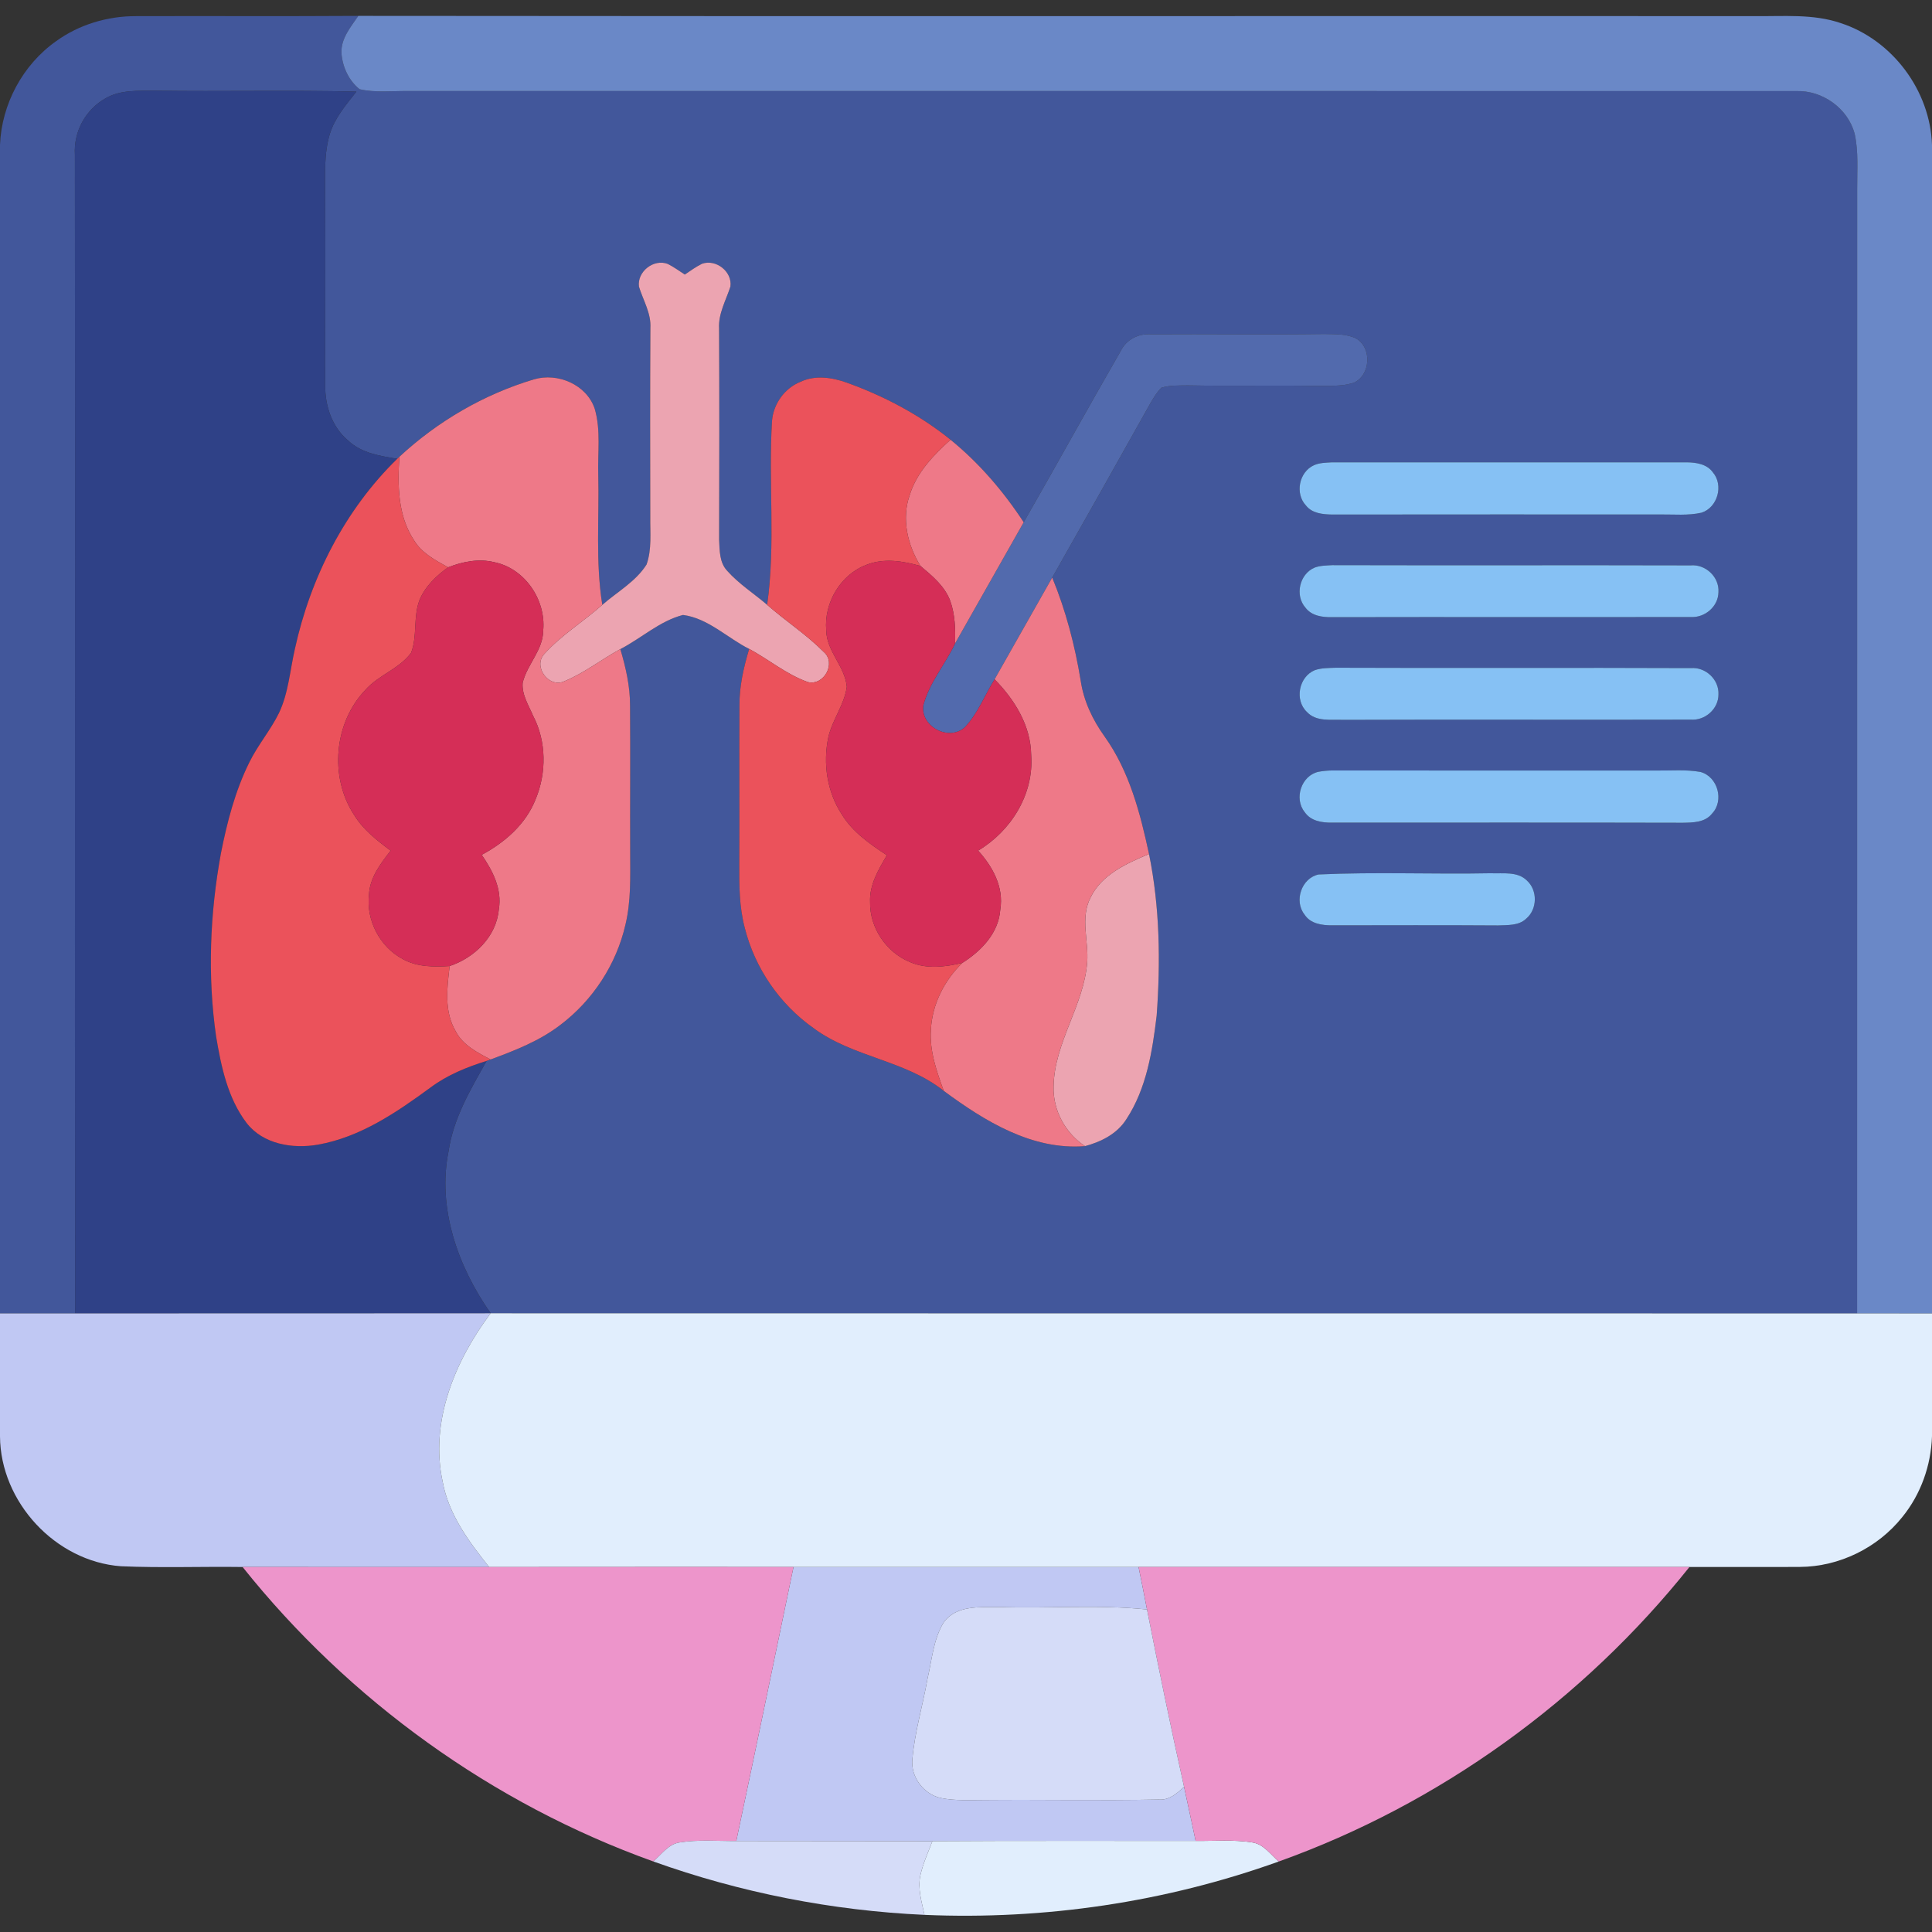 <?xml version="1.0" encoding="UTF-8" ?>
<!DOCTYPE svg PUBLIC "-//W3C//DTD SVG 1.1//EN" "http://www.w3.org/Graphics/SVG/1.1/DTD/svg11.dtd">
<svg width="512pt" height="512pt" viewBox="0 0 512 512" version="1.1" xmlns="http://www.w3.org/2000/svg">
<rect x="0" y="0" width="512" height="512" fill="#333333" stroke="none"/>
<g id="#42579bff">
<path fill="#42579b" opacity="1.00" d=" M 14.88 10.91 C 20.97 6.50 28.49 4.26 35.98 4.28 C 55.64 4.22 75.30 4.34 94.96 4.21 C 92.92 7.17 90.34 10.21 90.49 14.03 C 90.73 17.67 92.42 21.37 95.31 23.65 C 99.48 24.60 103.79 24.08 108.02 24.13 C 230.70 24.14 353.39 24.11 476.06 24.14 C 482.97 23.92 489.67 28.68 491.49 35.38 C 492.57 40.18 492.14 45.15 492.17 50.03 C 492.14 149.38 492.18 248.72 492.15 348.06 C 371.44 348.03 250.74 348.08 130.03 348.03 C 121.35 335.65 115.82 320.18 118.89 304.98 C 120.18 296.29 124.72 288.68 128.95 281.15 C 129.21 281.06 129.74 280.87 130.00 280.78 C 136.49 278.38 143.05 275.83 148.57 271.56 C 157.14 265.07 163.35 255.53 165.75 245.05 C 167.25 238.82 167.02 232.36 167.01 226.00 C 166.95 213.00 167.08 200.00 166.97 187.00 C 166.99 181.89 165.84 176.89 164.40 172.02 C 169.98 169.13 174.83 164.56 181.00 162.97 C 187.64 163.83 192.70 169.03 198.54 171.97 C 197.07 176.87 195.92 181.90 195.96 187.05 C 195.87 201.04 196.00 215.04 195.91 229.03 C 195.88 234.66 195.92 240.38 197.36 245.86 C 200.02 256.52 206.61 266.13 215.59 272.46 C 226.02 280.21 239.91 280.96 250.11 289.10 C 260.95 297.10 273.48 304.86 287.53 303.74 C 291.82 302.59 296.08 300.46 298.51 296.58 C 303.84 288.46 305.40 278.58 306.53 269.12 C 307.57 254.85 307.37 240.37 304.50 226.31 C 302.17 215.46 299.29 204.37 292.74 195.20 C 289.58 190.80 287.20 185.82 286.40 180.42 C 284.87 171.06 282.47 161.84 278.85 153.06 C 287.55 137.69 296.24 122.31 304.85 106.89 C 305.71 105.44 306.56 103.94 307.78 102.75 C 310.10 102.07 312.55 102.16 314.94 102.13 C 326.30 102.35 337.66 102.06 349.02 102.27 C 352.23 102.24 355.53 102.41 358.65 101.48 C 363.24 99.57 363.69 92.09 359.31 89.66 C 356.73 88.42 353.76 88.60 350.99 88.51 C 335.67 88.73 320.34 88.48 305.02 88.59 C 301.66 88.37 298.50 89.95 297.00 93.02 C 288.32 108.08 279.94 123.33 271.29 138.41 C 265.94 130.22 259.50 122.73 251.90 116.53 C 243.72 109.93 234.29 104.96 224.42 101.41 C 220.51 100.01 216.03 99.34 212.15 101.18 C 207.97 102.85 205.00 106.95 204.60 111.42 C 203.57 127.68 205.60 144.09 203.30 160.28 C 199.78 157.28 195.82 154.76 192.73 151.29 C 190.64 149.10 190.72 145.88 190.57 143.06 C 190.63 124.38 190.65 105.70 190.56 87.01 C 190.35 83.07 192.40 79.57 193.57 75.93 C 194.11 72.00 189.75 68.58 186.04 69.90 C 184.42 70.70 182.97 71.77 181.48 72.76 C 179.99 71.79 178.56 70.75 176.98 69.95 C 173.24 68.50 168.79 71.99 169.33 75.97 C 170.45 79.60 172.60 83.02 172.36 86.96 C 172.27 103.63 172.29 120.30 172.33 136.96 C 172.27 141.17 172.78 145.57 171.34 149.61 C 168.47 154.14 163.59 156.83 159.62 160.29 C 157.79 148.94 158.82 137.41 158.55 125.98 C 158.35 120.11 159.29 114.05 157.61 108.33 C 155.46 101.92 147.79 98.66 141.48 100.54 C 128.23 104.50 115.97 111.65 105.84 121.05 L 105.28 121.58 C 100.70 120.84 95.74 120.08 92.24 116.73 C 87.96 113.15 86.11 107.48 86.18 102.02 C 86.14 85.37 86.26 68.71 86.17 52.05 C 86.18 46.48 85.79 40.76 87.45 35.36 C 88.79 31.13 91.76 27.71 94.45 24.28 C 76.66 23.84 58.85 24.30 41.06 24.03 C 36.66 24.09 31.93 23.75 27.98 26.05 C 22.68 29.00 19.46 34.93 19.85 41.00 C 19.94 143.35 19.80 245.71 19.90 348.06 C 13.27 348.07 6.63 348.06 0.00 348.06 L 0.00 38.38 C 0.44 27.58 6.03 17.15 14.88 10.91 M 348.23 123.28 C 344.26 125.05 343.11 130.80 346.10 133.97 C 347.73 136.05 350.51 136.31 352.97 136.36 C 381.97 136.32 410.97 136.34 439.97 136.34 C 443.61 136.30 447.33 136.68 450.92 135.87 C 455.19 134.50 456.84 128.59 453.93 125.18 C 452.36 122.98 449.54 122.55 447.03 122.52 C 415.68 122.53 384.32 122.54 352.97 122.52 C 351.37 122.62 349.71 122.62 348.23 123.28 M 348.36 150.43 C 344.37 152.13 343.09 157.80 345.97 161.05 C 347.60 163.22 350.45 163.60 352.98 163.56 C 384.68 163.49 416.40 163.58 448.10 163.52 C 451.83 163.73 455.37 160.73 455.41 156.92 C 455.67 152.91 451.98 149.46 448.01 149.83 C 416.36 149.74 384.70 149.86 353.05 149.77 C 351.48 149.87 349.84 149.86 348.36 150.43 M 348.46 177.59 C 344.20 179.32 342.99 185.53 346.36 188.69 C 348.82 191.34 352.75 190.63 355.99 190.77 C 386.68 190.65 417.37 190.80 448.06 190.71 C 451.85 191.01 455.44 187.87 455.41 184.02 C 455.60 180.10 452.00 176.73 448.11 177.05 C 416.74 176.91 385.36 177.09 353.98 176.96 C 352.13 177.03 350.23 176.99 348.46 177.59 M 349.41 204.53 C 344.86 205.52 342.84 211.64 345.77 215.23 C 347.37 217.59 350.32 218.04 352.97 218.01 C 383.97 218.01 414.98 217.96 445.98 218.04 C 448.68 217.99 451.85 217.97 453.69 215.63 C 457.00 212.20 455.23 205.78 450.62 204.57 C 446.80 203.89 442.89 204.24 439.03 204.20 C 410.37 204.19 381.70 204.22 353.04 204.18 C 351.81 204.20 350.60 204.31 349.41 204.53 M 349.45 231.74 C 344.93 232.68 342.85 238.76 345.71 242.36 C 347.29 244.83 350.38 245.24 353.07 245.22 C 367.70 245.21 382.34 245.15 396.98 245.25 C 399.51 245.12 402.46 245.37 404.45 243.46 C 407.43 240.97 407.52 235.95 404.65 233.35 C 402.12 230.84 398.25 231.57 395.03 231.42 C 379.84 231.72 364.61 231.04 349.45 231.74 Z" />
</g>
<g id="#6a88c7ff">
<path fill="#6a88c7" opacity="1.00" d=" M 94.96 4.21 C 218.30 4.34 341.64 4.23 464.97 4.27 C 472.59 4.37 480.44 3.61 487.78 6.11 C 501.51 10.57 511.54 24.02 512.00 38.44 L 512.00 348.08 C 505.38 348.07 498.76 348.07 492.15 348.06 C 492.18 248.72 492.14 149.38 492.17 50.03 C 492.14 45.15 492.57 40.18 491.49 35.38 C 489.67 28.68 482.97 23.92 476.06 24.14 C 353.39 24.11 230.70 24.14 108.02 24.13 C 103.79 24.08 99.48 24.60 95.31 23.65 C 92.42 21.37 90.73 17.67 90.49 14.03 C 90.34 10.21 92.92 7.17 94.96 4.21 Z" />
</g>
<g id="#2f4187ff">
<path fill="#2f4187" opacity="1.00" d=" M 27.98 26.05 C 31.93 23.75 36.66 24.09 41.06 24.03 C 58.85 24.30 76.66 23.84 94.45 24.28 C 91.76 27.71 88.79 31.13 87.45 35.36 C 85.79 40.76 86.18 46.48 86.17 52.05 C 86.26 68.71 86.14 85.37 86.18 102.02 C 86.11 107.48 87.96 113.15 92.24 116.73 C 95.74 120.08 100.70 120.84 105.28 121.58 C 91.39 135.13 82.28 153.10 78.15 171.96 C 76.85 177.64 76.46 183.61 73.94 188.94 C 71.69 193.53 68.31 197.46 66.06 202.06 C 62.32 209.62 60.18 217.87 58.55 226.12 C 55.62 242.12 54.96 258.61 57.28 274.74 C 58.62 282.69 60.35 291.01 65.33 297.57 C 69.69 303.25 77.60 304.52 84.28 303.34 C 95.49 301.36 105.12 294.78 114.12 288.18 C 118.55 284.87 123.71 282.79 128.95 281.15 C 124.72 288.68 120.18 296.29 118.89 304.98 C 115.82 320.18 121.35 335.65 130.03 348.03 C 93.32 348.08 56.61 348.04 19.90 348.06 C 19.80 245.71 19.94 143.35 19.85 41.00 C 19.46 34.93 22.68 29.00 27.98 26.05 Z" />
</g>
<g id="#eca4b1ff">
<path fill="#eca4b1" opacity="1.00" d=" M 169.33 75.97 C 168.79 71.99 173.24 68.50 176.98 69.95 C 178.56 70.75 179.99 71.79 181.48 72.76 C 182.97 71.77 184.42 70.70 186.04 69.90 C 189.75 68.58 194.11 72.00 193.57 75.93 C 192.40 79.57 190.35 83.07 190.56 87.01 C 190.65 105.70 190.63 124.38 190.57 143.06 C 190.72 145.88 190.64 149.10 192.73 151.29 C 195.82 154.76 199.78 157.28 203.30 160.28 C 208.18 164.58 213.71 168.14 218.29 172.76 C 221.71 175.68 218.36 181.81 214.09 180.75 C 208.45 178.76 203.78 174.79 198.54 171.97 C 192.70 169.03 187.64 163.83 181.00 162.97 C 174.83 164.56 169.98 169.13 164.40 172.02 C 159.41 174.73 154.89 178.33 149.62 180.51 C 145.54 182.52 141.17 176.69 144.22 173.34 C 148.73 168.32 154.59 164.75 159.62 160.29 C 163.59 156.83 168.47 154.14 171.34 149.61 C 172.78 145.57 172.27 141.17 172.33 136.96 C 172.29 120.30 172.27 103.63 172.36 86.96 C 172.60 83.02 170.45 79.60 169.33 75.97 Z" />
<path fill="#eca4b1" opacity="1.00" d=" M 288.95 237.97 C 291.89 231.75 298.53 228.85 304.50 226.31 C 307.37 240.37 307.57 254.85 306.53 269.12 C 305.40 278.58 303.84 288.46 298.51 296.58 C 296.08 300.46 291.82 302.59 287.53 303.74 C 282.33 300.29 279.04 294.28 279.21 287.99 C 279.35 276.34 287.24 266.52 288.12 255.00 C 288.54 249.34 286.24 243.34 288.95 237.97 Z" />
</g>
<g id="#526aadff">
<path fill="#526aad" opacity="1.00" d=" M 297.00 93.02 C 298.50 89.95 301.66 88.37 305.02 88.59 C 320.34 88.48 335.67 88.73 350.99 88.51 C 353.76 88.60 356.73 88.42 359.31 89.66 C 363.69 92.09 363.24 99.57 358.65 101.48 C 355.53 102.41 352.23 102.24 349.02 102.27 C 337.66 102.06 326.30 102.35 314.94 102.13 C 312.55 102.16 310.10 102.07 307.78 102.75 C 306.56 103.94 305.71 105.44 304.85 106.89 C 296.24 122.31 287.55 137.69 278.85 153.06 C 273.75 162.04 268.68 171.05 263.58 180.02 C 260.95 184.25 259.15 189.07 255.70 192.73 C 251.52 196.51 244.01 192.66 244.66 187.03 C 246.21 180.96 250.48 176.10 253.11 170.51 C 259.18 159.82 265.23 149.11 271.29 138.41 C 279.94 123.33 288.32 108.08 297.00 93.02 Z" />
</g>
<g id="#ee7988ff">
<path fill="#ee7988" opacity="1.00" d=" M 141.48 100.54 C 147.79 98.66 155.46 101.92 157.61 108.33 C 159.29 114.05 158.35 120.11 158.55 125.98 C 158.82 137.41 157.79 148.94 159.62 160.29 C 154.59 164.75 148.73 168.32 144.22 173.34 C 141.17 176.69 145.54 182.52 149.62 180.51 C 154.89 178.33 159.41 174.73 164.40 172.02 C 165.84 176.89 166.99 181.89 166.97 187.00 C 167.08 200.00 166.95 213.00 167.01 226.00 C 167.02 232.36 167.25 238.82 165.75 245.05 C 163.35 255.53 157.14 265.07 148.57 271.56 C 143.05 275.83 136.49 278.38 130.00 280.78 C 126.49 278.92 122.65 276.98 120.75 273.28 C 117.67 268.05 118.47 261.74 119.17 256.01 C 125.78 253.79 131.55 248.20 132.19 241.00 C 133.11 235.70 130.58 230.76 127.66 226.54 C 133.79 223.25 139.34 218.43 141.94 211.82 C 144.87 204.82 144.83 196.46 141.27 189.68 C 140.09 186.89 138.26 184.10 138.51 180.96 C 139.67 176.08 143.94 172.28 143.96 167.06 C 144.71 158.97 139.09 150.63 131.00 148.99 C 126.91 147.98 122.62 148.82 118.76 150.34 C 115.40 148.49 111.80 146.61 109.74 143.21 C 105.41 136.72 105.34 128.56 105.84 121.05 C 115.97 111.65 128.23 104.50 141.48 100.54 Z" />
<path fill="#ee7988" opacity="1.00" d=" M 241.11 131.11 C 242.96 125.17 247.40 120.61 251.90 116.53 C 259.50 122.73 265.94 130.22 271.29 138.41 C 265.23 149.11 259.18 159.82 253.11 170.51 C 253.21 166.74 253.11 162.87 251.84 159.29 C 250.40 155.35 247.06 152.61 243.95 150.00 C 240.48 144.46 238.86 137.42 241.11 131.11 Z" />
<path fill="#ee7988" opacity="1.00" d=" M 263.58 180.02 C 268.68 171.05 273.75 162.04 278.85 153.06 C 282.47 161.84 284.87 171.06 286.40 180.42 C 287.20 185.82 289.58 190.80 292.74 195.20 C 299.29 204.37 302.17 215.46 304.50 226.31 C 298.53 228.85 291.89 231.75 288.95 237.97 C 286.24 243.34 288.54 249.34 288.12 255.00 C 287.24 266.52 279.35 276.34 279.21 287.99 C 279.04 294.28 282.33 300.29 287.53 303.74 C 273.48 304.86 260.95 297.10 250.11 289.10 C 248.23 283.93 246.33 278.57 246.69 272.98 C 247.00 266.24 250.23 259.82 255.05 255.17 C 260.07 251.99 264.67 247.25 265.09 241.00 C 266.06 235.10 263.06 229.65 259.22 225.42 C 267.95 220.21 274.04 210.45 273.27 200.10 C 273.17 192.30 268.89 185.42 263.58 180.02 Z" />
</g>
<g id="#eb525bff">
<path fill="#eb525b" opacity="1.00" d=" M 212.15 101.18 C 216.03 99.34 220.51 100.01 224.42 101.41 C 234.29 104.96 243.72 109.93 251.90 116.53 C 247.40 120.61 242.96 125.17 241.11 131.11 C 238.86 137.42 240.48 144.46 243.95 150.00 C 239.33 148.67 234.23 147.85 229.63 149.68 C 222.73 152.26 218.33 159.77 218.96 167.04 C 219.02 172.59 223.96 176.60 224.41 182.02 C 223.77 186.79 220.56 190.72 219.52 195.38 C 218.05 202.32 219.18 209.89 223.11 215.86 C 225.96 220.53 230.56 223.70 235.04 226.65 C 232.81 230.43 230.39 234.46 230.58 239.03 C 230.45 245.84 234.86 252.38 241.15 254.95 C 245.54 256.88 250.52 256.26 255.05 255.17 C 250.23 259.82 247.00 266.24 246.69 272.98 C 246.33 278.57 248.23 283.93 250.11 289.10 C 239.91 280.96 226.02 280.21 215.59 272.46 C 206.61 266.13 200.02 256.52 197.36 245.86 C 195.92 240.38 195.88 234.66 195.91 229.03 C 196.00 215.04 195.87 201.04 195.96 187.05 C 195.92 181.90 197.07 176.87 198.54 171.97 C 203.78 174.79 208.45 178.76 214.09 180.75 C 218.36 181.81 221.71 175.68 218.29 172.76 C 213.71 168.14 208.18 164.58 203.30 160.28 C 205.60 144.09 203.57 127.68 204.60 111.42 C 205.00 106.95 207.97 102.85 212.15 101.18 Z" />
<path fill="#eb525b" opacity="1.00" d=" M 105.28 121.58 L 105.84 121.05 C 105.34 128.56 105.41 136.72 109.74 143.21 C 111.80 146.61 115.40 148.49 118.76 150.34 C 115.60 152.60 112.64 155.42 111.15 159.09 C 109.47 163.54 110.64 168.56 108.95 172.99 C 105.82 177.26 100.32 178.87 96.85 182.82 C 88.49 191.53 87.23 205.96 93.88 216.02 C 96.26 219.91 99.92 222.74 103.53 225.43 C 100.88 228.84 98.03 232.52 97.79 237.02 C 96.98 243.87 100.67 250.98 106.79 254.19 C 110.55 256.28 115.00 256.27 119.17 256.01 C 118.47 261.74 117.67 268.05 120.75 273.28 C 122.65 276.98 126.49 278.92 130.00 280.78 C 129.74 280.87 129.21 281.06 128.95 281.15 C 123.71 282.79 118.55 284.87 114.12 288.18 C 105.12 294.78 95.49 301.36 84.28 303.34 C 77.60 304.52 69.69 303.25 65.33 297.57 C 60.35 291.01 58.62 282.69 57.28 274.74 C 54.96 258.61 55.62 242.12 58.55 226.12 C 60.18 217.87 62.32 209.62 66.06 202.06 C 68.31 197.46 71.69 193.53 73.94 188.94 C 76.46 183.61 76.85 177.64 78.15 171.96 C 82.28 153.10 91.39 135.13 105.28 121.58 Z" />
</g>
<g id="#86c1f4ff">
<path fill="#86c1f4" opacity="1.00" d=" M 348.23 123.28 C 349.71 122.62 351.37 122.62 352.97 122.52 C 384.32 122.54 415.68 122.53 447.03 122.52 C 449.54 122.55 452.36 122.98 453.93 125.18 C 456.84 128.59 455.19 134.50 450.92 135.87 C 447.33 136.68 443.61 136.30 439.97 136.34 C 410.97 136.34 381.97 136.32 352.97 136.36 C 350.51 136.31 347.73 136.05 346.10 133.97 C 343.11 130.80 344.26 125.05 348.23 123.28 Z" />
<path fill="#86c1f4" opacity="1.00" d=" M 348.36 150.43 C 349.84 149.86 351.48 149.87 353.05 149.77 C 384.70 149.86 416.36 149.74 448.01 149.83 C 451.98 149.46 455.67 152.91 455.41 156.92 C 455.37 160.73 451.83 163.73 448.10 163.52 C 416.40 163.58 384.68 163.49 352.98 163.56 C 350.45 163.60 347.60 163.22 345.97 161.05 C 343.09 157.80 344.37 152.13 348.36 150.43 Z" />
<path fill="#86c1f4" opacity="1.00" d=" M 348.46 177.59 C 350.23 176.99 352.13 177.03 353.98 176.96 C 385.36 177.09 416.74 176.91 448.11 177.05 C 452.00 176.73 455.60 180.10 455.41 184.02 C 455.44 187.87 451.85 191.01 448.06 190.71 C 417.37 190.80 386.68 190.65 355.99 190.77 C 352.75 190.63 348.82 191.34 346.36 188.69 C 342.99 185.53 344.20 179.32 348.46 177.59 Z" />
<path fill="#86c1f4" opacity="1.00" d=" M 349.41 204.53 C 350.60 204.31 351.81 204.20 353.04 204.18 C 381.70 204.22 410.37 204.19 439.03 204.20 C 442.89 204.24 446.80 203.89 450.62 204.57 C 455.23 205.78 457.00 212.20 453.69 215.63 C 451.85 217.97 448.68 217.99 445.98 218.04 C 414.98 217.96 383.97 218.01 352.97 218.01 C 350.32 218.04 347.37 217.59 345.77 215.23 C 342.84 211.64 344.86 205.52 349.41 204.53 Z" />
<path fill="#86c1f4" opacity="1.00" d=" M 349.45 231.74 C 364.61 231.04 379.84 231.72 395.03 231.42 C 398.25 231.57 402.12 230.84 404.65 233.35 C 407.52 235.95 407.43 240.97 404.45 243.46 C 402.46 245.37 399.51 245.12 396.98 245.25 C 382.34 245.15 367.70 245.21 353.07 245.22 C 350.38 245.24 347.29 244.83 345.71 242.36 C 342.85 238.76 344.93 232.68 349.45 231.74 Z" />
</g>
<g id="#d52e57ff">
<path fill="#d52e57" opacity="1.00" d=" M 118.76 150.34 C 122.62 148.82 126.91 147.98 131.00 148.99 C 139.09 150.63 144.71 158.97 143.96 167.06 C 143.94 172.28 139.67 176.08 138.51 180.96 C 138.26 184.10 140.09 186.89 141.27 189.68 C 144.83 196.46 144.87 204.82 141.94 211.82 C 139.34 218.43 133.79 223.25 127.66 226.54 C 130.58 230.76 133.11 235.70 132.19 241.00 C 131.55 248.20 125.78 253.79 119.17 256.01 C 115.00 256.27 110.55 256.28 106.79 254.19 C 100.67 250.98 96.98 243.87 97.79 237.02 C 98.03 232.52 100.88 228.84 103.53 225.43 C 99.92 222.74 96.26 219.91 93.88 216.02 C 87.23 205.96 88.49 191.53 96.85 182.82 C 100.32 178.87 105.82 177.26 108.95 172.99 C 110.64 168.56 109.47 163.54 111.15 159.09 C 112.64 155.42 115.60 152.60 118.76 150.34 Z" />
<path fill="#d52e57" opacity="1.00" d=" M 229.63 149.68 C 234.23 147.85 239.33 148.67 243.95 150.00 C 247.06 152.61 250.40 155.35 251.84 159.29 C 253.11 162.87 253.21 166.74 253.11 170.51 C 250.48 176.10 246.21 180.96 244.66 187.03 C 244.01 192.66 251.52 196.51 255.70 192.73 C 259.15 189.07 260.95 184.25 263.58 180.02 C 268.89 185.42 273.17 192.30 273.27 200.10 C 274.04 210.45 267.95 220.21 259.22 225.42 C 263.06 229.65 266.06 235.10 265.09 241.00 C 264.67 247.25 260.07 251.99 255.05 255.17 C 250.52 256.26 245.54 256.88 241.15 254.95 C 234.86 252.38 230.45 245.84 230.58 239.03 C 230.39 234.46 232.81 230.43 235.04 226.65 C 230.56 223.70 225.96 220.53 223.11 215.86 C 219.18 209.89 218.05 202.32 219.52 195.38 C 220.56 190.72 223.77 186.79 224.41 182.02 C 223.96 176.60 219.02 172.59 218.96 167.04 C 218.33 159.77 222.73 152.26 229.63 149.68 Z" />
</g>
<g id="#c0c8f3ff">
<path fill="#c0c8f3" opacity="1.00" d=" M 0.00 348.06 C 6.63 348.06 13.27 348.07 19.90 348.06 C 56.61 348.04 93.32 348.08 130.03 348.03 C 120.56 360.64 113.85 376.77 117.32 392.72 C 118.91 401.39 124.27 408.55 129.62 415.28 C 107.85 415.26 86.07 415.26 64.29 415.27 C 53.53 415.12 42.76 415.54 32.02 415.07 C 14.68 413.78 0.11 398.03 0.00 380.66 L 0.00 348.06 Z" />
<path fill="#c0c8f3" opacity="1.00" d=" M 210.29 415.26 C 240.77 415.24 271.25 415.26 301.73 415.26 C 302.52 419.01 303.24 422.77 303.97 426.53 C 291.01 425.18 277.98 426.31 264.98 425.88 C 259.88 425.96 253.38 425.25 250.04 430.03 C 247.33 434.50 246.98 439.90 245.80 444.89 C 244.55 451.96 242.44 458.89 241.80 466.06 C 241.23 470.80 244.72 475.50 249.35 476.50 C 253.20 477.27 257.15 477.02 261.06 477.02 C 276.38 476.88 291.72 477.21 307.04 476.90 C 309.84 477.13 311.90 475.31 313.79 473.52 C 314.78 478.30 315.88 483.07 316.85 487.86 C 293.60 487.89 270.35 487.78 247.09 487.94 C 229.77 487.89 212.45 487.94 195.12 487.89 C 200.25 463.69 205.26 439.47 210.29 415.26 Z" />
</g>
<g id="#e1eefdff">
<path fill="#e1eefd" opacity="1.00" d=" M 130.03 348.03 C 250.74 348.08 371.44 348.03 492.15 348.06 C 498.76 348.07 505.38 348.07 512.00 348.08 L 512.00 380.60 C 511.75 388.34 509.04 396.00 504.14 402.02 C 497.64 410.18 487.41 415.21 476.96 415.25 C 467.21 415.31 457.47 415.23 447.72 415.27 C 399.05 415.25 350.39 415.27 301.73 415.26 C 271.25 415.26 240.77 415.24 210.29 415.26 C 183.40 415.27 156.51 415.24 129.62 415.28 C 124.27 408.55 118.91 401.39 117.32 392.72 C 113.85 376.77 120.56 360.64 130.03 348.03 Z" />
<path fill="#e1eefd" opacity="1.00" d=" M 247.09 487.94 C 270.35 487.78 293.60 487.89 316.85 487.86 C 321.87 487.92 326.94 487.46 331.92 488.27 C 334.92 488.73 336.72 491.49 338.89 493.32 C 308.90 504.09 276.82 508.83 244.99 507.46 C 244.27 504.03 243.14 500.47 243.91 496.95 C 244.62 493.83 245.95 490.91 247.09 487.94 Z" />
</g>
<g id="#ed95cbff">
<path fill="#ed95cb" opacity="1.00" d=" M 64.29 415.27 C 86.07 415.26 107.85 415.26 129.62 415.28 C 156.51 415.24 183.40 415.27 210.29 415.26 C 205.26 439.47 200.25 463.69 195.12 487.89 C 190.11 487.92 185.06 487.47 180.08 488.27 C 177.09 488.72 175.28 491.48 173.12 493.30 C 130.54 478.03 92.50 450.61 64.29 415.27 Z" />
<path fill="#ed95cb" opacity="1.00" d=" M 301.73 415.26 C 350.39 415.27 399.05 415.25 447.72 415.27 C 419.51 450.62 381.48 478.07 338.89 493.32 C 336.72 491.49 334.92 488.73 331.92 488.27 C 326.94 487.46 321.87 487.92 316.85 487.86 C 315.88 483.07 314.78 478.30 313.79 473.52 C 310.30 457.90 307.07 442.23 303.97 426.53 C 303.24 422.77 302.52 419.01 301.73 415.26 Z" />
</g>
<g id="#d5dcf8ff">
<path fill="#d5dcf8" opacity="1.00" d=" M 250.04 430.03 C 253.38 425.25 259.88 425.96 264.98 425.88 C 277.98 426.31 291.01 425.18 303.97 426.53 C 307.07 442.23 310.30 457.90 313.79 473.52 C 311.90 475.31 309.84 477.13 307.04 476.90 C 291.72 477.21 276.38 476.88 261.06 477.02 C 257.15 477.02 253.20 477.27 249.35 476.50 C 244.72 475.50 241.23 470.80 241.80 466.06 C 242.44 458.89 244.55 451.96 245.80 444.89 C 246.98 439.90 247.33 434.50 250.04 430.03 Z" />
<path fill="#d5dcf8" opacity="1.00" d=" M 173.12 493.30 C 175.28 491.48 177.09 488.72 180.08 488.27 C 185.06 487.47 190.11 487.92 195.12 487.89 C 212.45 487.94 229.77 487.89 247.09 487.94 C 245.95 490.91 244.62 493.83 243.91 496.95 C 243.14 500.47 244.27 504.03 244.99 507.46 C 220.51 506.34 196.19 501.57 173.12 493.30 Z" />
</g>
</svg>
